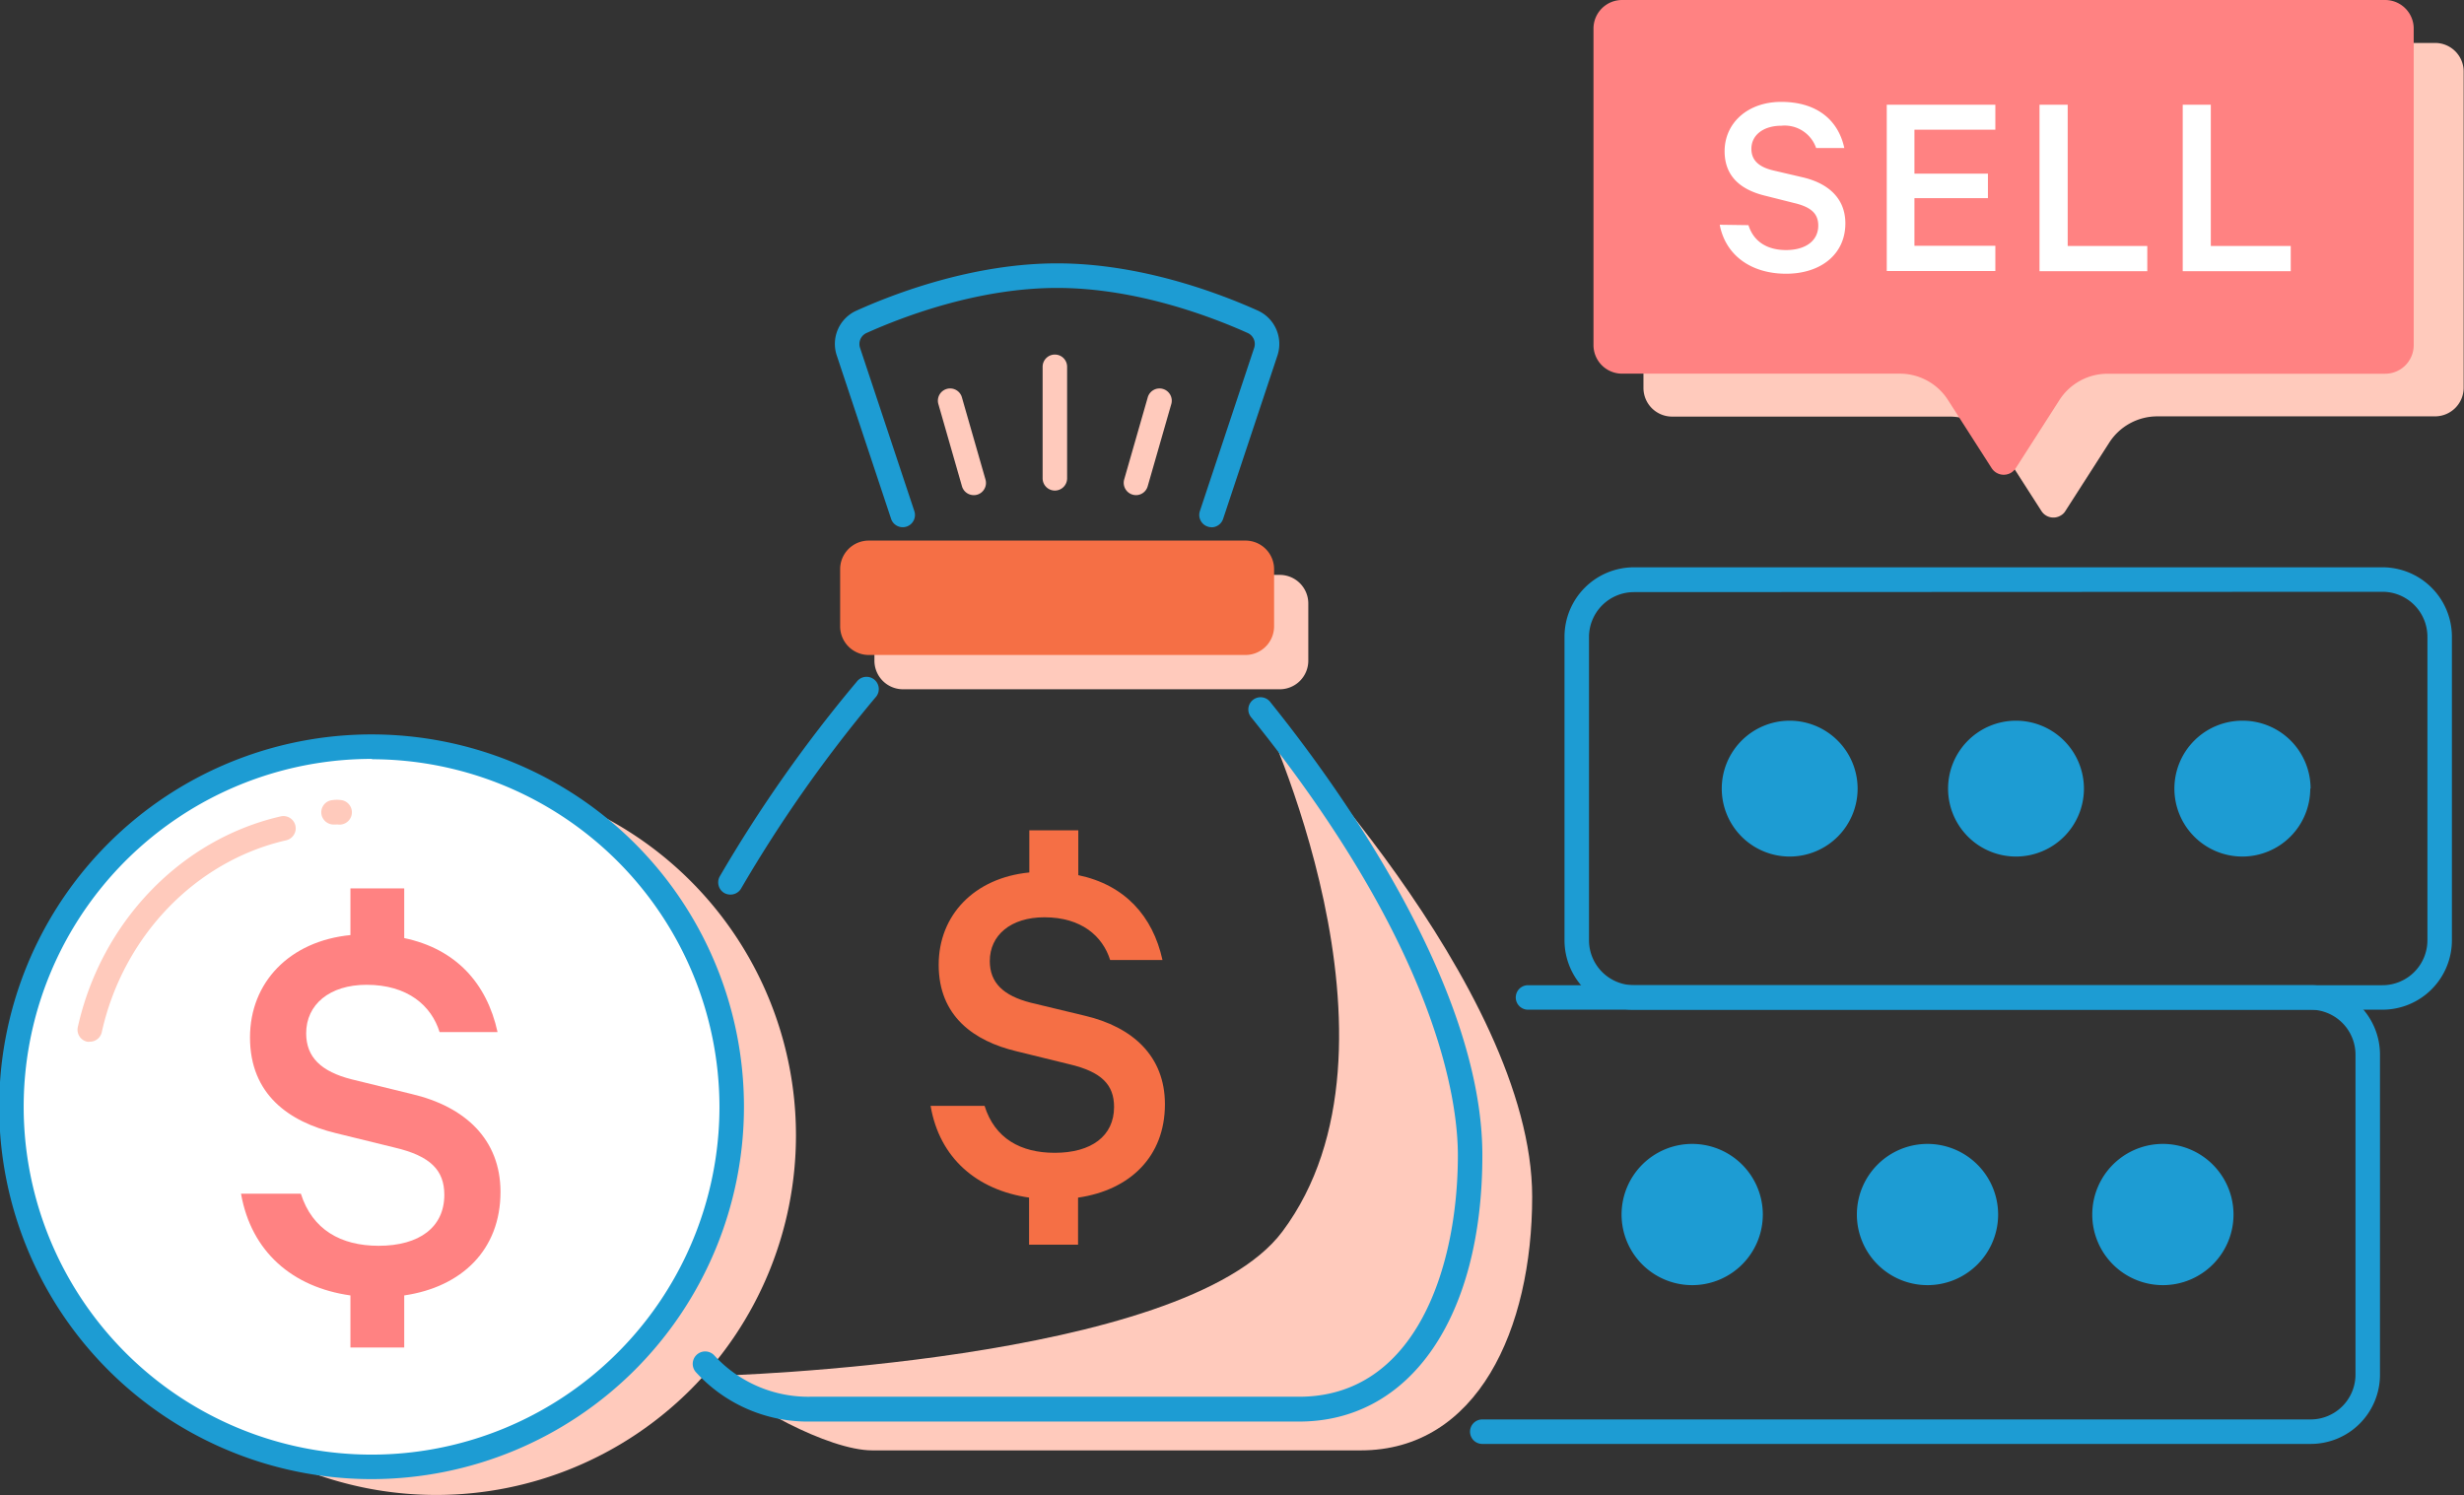 <svg id="Layer_1" data-name="Layer 1" xmlns="http://www.w3.org/2000/svg" viewBox="0 0 301.79 183.18"><rect x="0" y="0" width="301.79" height="183.18" fill="#333333" stroke="none"/><defs><style>.cls-1{fill:#1D9CD3;}.cls-2{fill:#ffcabc;}.cls-3{fill:#ff8282;}.cls-4{fill:#fff;}.cls-5{fill:#1D9CD3;}.cls-6{fill:#F56F45;}.cls-7{fill:#FFCABC;}</style></defs><title>Artboard 12</title><path class="cls-1" d="M283,176.87H181.55a1.5,1.5,0,0,1,0-3H283a5.5,5.5,0,0,0,5.5-5.51V129.19a5.51,5.51,0,0,0-5.5-5.51H187.15a1.5,1.5,0,0,1,0-3H283a8.51,8.51,0,0,1,8.5,8.51v39.17a8.48,8.48,0,0,1-8.5,8.51Z"/><path class="cls-1" d="M215.91,148.78a8.65,8.65,0,1,1-8.65-8.66,8.66,8.66,0,0,1,8.65,8.66m28.82,0a8.65,8.65,0,1,1-8.65-8.66,8.66,8.66,0,0,1,8.65,8.66m28.83,0a8.65,8.65,0,1,1-8.65-8.66,8.66,8.66,0,0,1,8.65,8.66"/><path class="cls-1" d="M291.81,123.68H200.12a8.51,8.51,0,0,1-8.5-8.51V78a8.51,8.51,0,0,1,8.5-8.51h91.69a8.51,8.51,0,0,1,8.5,8.51v37.13A8.51,8.51,0,0,1,291.81,123.68ZM200.12,72.53a5.51,5.51,0,0,0-5.5,5.5v37.14a5.51,5.51,0,0,0,5.5,5.51H291.8a5.51,5.51,0,0,0,5.51-5.5V78a5.51,5.51,0,0,0-5.5-5.51Z"/><path class="cls-1" d="M227.52,96.6a8.32,8.32,0,1,1-8.32-8.32,8.33,8.33,0,0,1,8.32,8.32m27.72,0a8.32,8.32,0,1,1-8.32-8.32,8.33,8.33,0,0,1,8.32,8.32m27.72,0a8.32,8.32,0,1,1-8.32-8.32A8.32,8.32,0,0,1,283,96.6"/><path class="cls-2" d="M298.29,5.26h-93.5a3.5,3.5,0,0,0-3.5,3.5h0V47.52a3.51,3.51,0,0,0,3.5,3.51h34a7,7,0,0,1,5.89,3.22l5.35,8.34a1.74,1.74,0,0,0,2.41.53,1.5,1.5,0,0,0,.53-.53l5.35-8.34A7,7,0,0,1,264.25,51h34a3.51,3.51,0,0,0,3.5-3.51V8.76a3.5,3.5,0,0,0-3.5-3.5h0"/><path class="cls-3" d="M292.16,0H198.67a3.5,3.5,0,0,0-3.5,3.5h0V42.27a3.5,3.5,0,0,0,3.5,3.5h34A7,7,0,0,1,238.59,49l5.35,8.35a1.76,1.76,0,0,0,2.42.53,1.91,1.91,0,0,0,.53-.53L252.24,49a7,7,0,0,1,5.89-3.22h34a3.5,3.5,0,0,0,3.5-3.5V3.5a3.5,3.5,0,0,0-3.5-3.5h0"/><path class="cls-2" d="M97.49,139.07A44.06,44.06,0,1,1,53.43,95a44.08,44.08,0,0,1,44.06,44.1"/><path class="cls-4" d="M88.74,135.57A44.06,44.06,0,1,1,44.68,91.46a44.08,44.08,0,0,1,44.06,44.11"/><path class="cls-5" d="M45.56,181.18a45.61,45.61,0,1,1,45.56-45.61h0A45.64,45.64,0,0,1,45.56,181.18Zm0-88.22a42.61,42.61,0,1,0,42.56,42.61A42.64,42.64,0,0,0,45.56,93Z"/><path class="cls-3" d="M42.92,158.68c-7.1-1-12.15-5.35-13.4-12.46h7.33c1.39,4.4,4.9,6.38,9.52,6.38,5,0,8.05-2.28,8.05-6.24,0-3-1.68-4.76-6.08-5.79l-7.17-1.76c-5.79-1.39-10.55-4.76-10.55-11.73,0-6.74,4.83-11.8,12.3-12.54v-5.72h6.59v6.09c6.3,1.32,10.11,5.5,11.43,11.51h-7.1c-1-3.22-3.89-5.79-8.94-5.79-4.54,0-7.4,2.42-7.4,5.94,0,2.93,1.83,4.69,5.57,5.64L50.39,134c6.59,1.54,10.91,5.58,10.91,12,0,7.11-4.76,11.65-11.79,12.68v6.38H42.92v-6.38Z"/><path class="cls-6" d="M126.07,146.7c-6.41-.92-11-4.83-12.09-11.24h6.61c1.25,4,4.43,5.75,8.59,5.75,4.49,0,7.27-2.05,7.27-5.62,0-2.71-1.52-4.3-5.48-5.23l-6.48-1.59c-5.22-1.25-9.52-4.3-9.52-10.59,0-6.08,4.36-10.65,11.1-11.31v-5.16h6v5.49c5.69,1.19,9.12,5,10.31,10.39h-6.41c-.92-2.91-3.5-5.23-8.06-5.23-4.1,0-6.68,2.19-6.68,5.36,0,2.65,1.65,4.24,5,5.1l6.61,1.59c5.94,1.39,9.84,5,9.84,10.85,0,6.42-4.29,10.52-10.64,11.44v5.76h-6V146.7Z"/><path class="cls-7" d="M156.74,84.43H110.6a3.5,3.5,0,0,1-3.5-3.51v-7a3.5,3.5,0,0,1,3.5-3.5h46.14a3.5,3.5,0,0,1,3.5,3.5v7a3.5,3.5,0,0,1-3.5,3.51h0"/><path class="cls-6" d="M152.55,80.23H106.4a3.51,3.51,0,0,1-3.5-3.51v-7a3.5,3.5,0,0,1,3.5-3.5h46.15a3.5,3.5,0,0,1,3.5,3.5v7a3.51,3.51,0,0,1-3.5,3.51"/><path class="cls-5" d="M89.44,109.58a1.52,1.52,0,0,1-.74-.2,1.51,1.51,0,0,1-.56-2,170.42,170.42,0,0,1,16.79-23.87,1.5,1.5,0,1,1,2.28,1.94,168.5,168.5,0,0,0-16.46,23.42A1.51,1.51,0,0,1,89.44,109.58Zm58.95-45a1.34,1.34,0,0,1-.48-.08,1.5,1.5,0,0,1-.95-1.89l6.65-20a1.48,1.48,0,0,0-.79-1.82c-4.59-2.06-13.72-5.52-23.34-5.52s-18.76,3.46-23.35,5.52a1.48,1.48,0,0,0-.79,1.82l6.65,20a1.5,1.5,0,0,1-2.85.94l-6.65-20a4.46,4.46,0,0,1,2.41-5.5c4.81-2.17,14.39-5.79,24.58-5.79s19.76,3.62,24.57,5.78a4.49,4.49,0,0,1,2.41,5.51l-6.65,20A1.5,1.5,0,0,1,148.39,64.59Z"/><path class="cls-7" d="M154.46,87s19.63,41.09,2.61,63.85C145,167,87.89,168.52,87.89,168.52c3.26,3.46,13.58,9.14,18.94,9.14h59.83c14.3,0,21-14.84,21-31.07,0-25.76-33.15-59.57-33.15-59.57"/><path class="cls-5" d="M159.11,174.13H99.28a18.53,18.53,0,0,1-14-6A1.5,1.5,0,0,1,87.46,166a15.62,15.62,0,0,0,11.82,5.09h59.83c14.35,0,19.45-15.94,19.45-29.58,0-6.68-2.46-25.27-25.27-53.59a1.5,1.5,0,1,1,2.33-1.88c7.8,9.68,25.94,34.47,25.94,55.47C181.56,161.34,172.75,174.13,159.11,174.13Z"/><path class="cls-4" d="M214.15,27.58c.66,2.09,2.38,3.05,4.61,3.05,2.38,0,3.94-1.13,3.94-3,0-1.43-.83-2.26-2.95-2.76L216.3,24c-2.82-.66-5.07-2.19-5.07-5.47,0-3.46,2.82-6.05,6.93-6.05,4.41,0,7,2.26,7.73,5.65h-3.45a4.08,4.08,0,0,0-4.25-2.73c-2.19,0-3.68,1.13-3.68,2.83,0,1.36.86,2.22,2.69,2.65l3.55.83c3.18.73,5.27,2.59,5.27,5.65,0,3.82-3.05,6.17-7.26,6.17s-7.4-2.19-8.13-6Zm30.24-14.75v3.06h-9.91v5.38h9v3h-9v5.84h9.91v3.09h-13.3V12.83Zm5.41,0h3.45v17.3H263v3.09H249.8Zm17.54,0h3.44v17.3h9.79v3.09H267.34Z"/><path class="cls-7" d="M119.26,60.65a1.5,1.5,0,0,1-1.44-1.09l-2.87-10a1.5,1.5,0,1,1,2.88-.83l2.87,10a1.5,1.5,0,0,1-1,1.86A1.4,1.4,0,0,1,119.26,60.65Zm19.87,0a1.51,1.51,0,0,1-1.44-1.92l2.87-10a1.5,1.5,0,1,1,2.88.83l-2.87,10A1.49,1.49,0,0,1,139.13,60.65Zm-9.93-.56a1.5,1.5,0,0,1-1.5-1.5V44.93a1.5,1.5,0,1,1,3,0V58.59A1.5,1.5,0,0,1,129.2,60.09Z"/><path class="cls-2" d="M11,127.6a1.24,1.24,0,0,1-.33,0,1.5,1.5,0,0,1-1.14-1.79c2.87-12.87,12.62-23,24.85-25.81a1.5,1.5,0,0,1,.67,2.93c-11.11,2.54-20,11.78-22.59,23.53A1.49,1.49,0,0,1,11,127.6ZM40.87,101a1.52,1.52,0,0,1-1.48-1.16,1.5,1.5,0,0,1,1.08-1.79A3.89,3.89,0,0,1,41.76,98a1.5,1.5,0,0,1-.34,3,.81.81,0,0,0-.24,0Z"/></svg>
